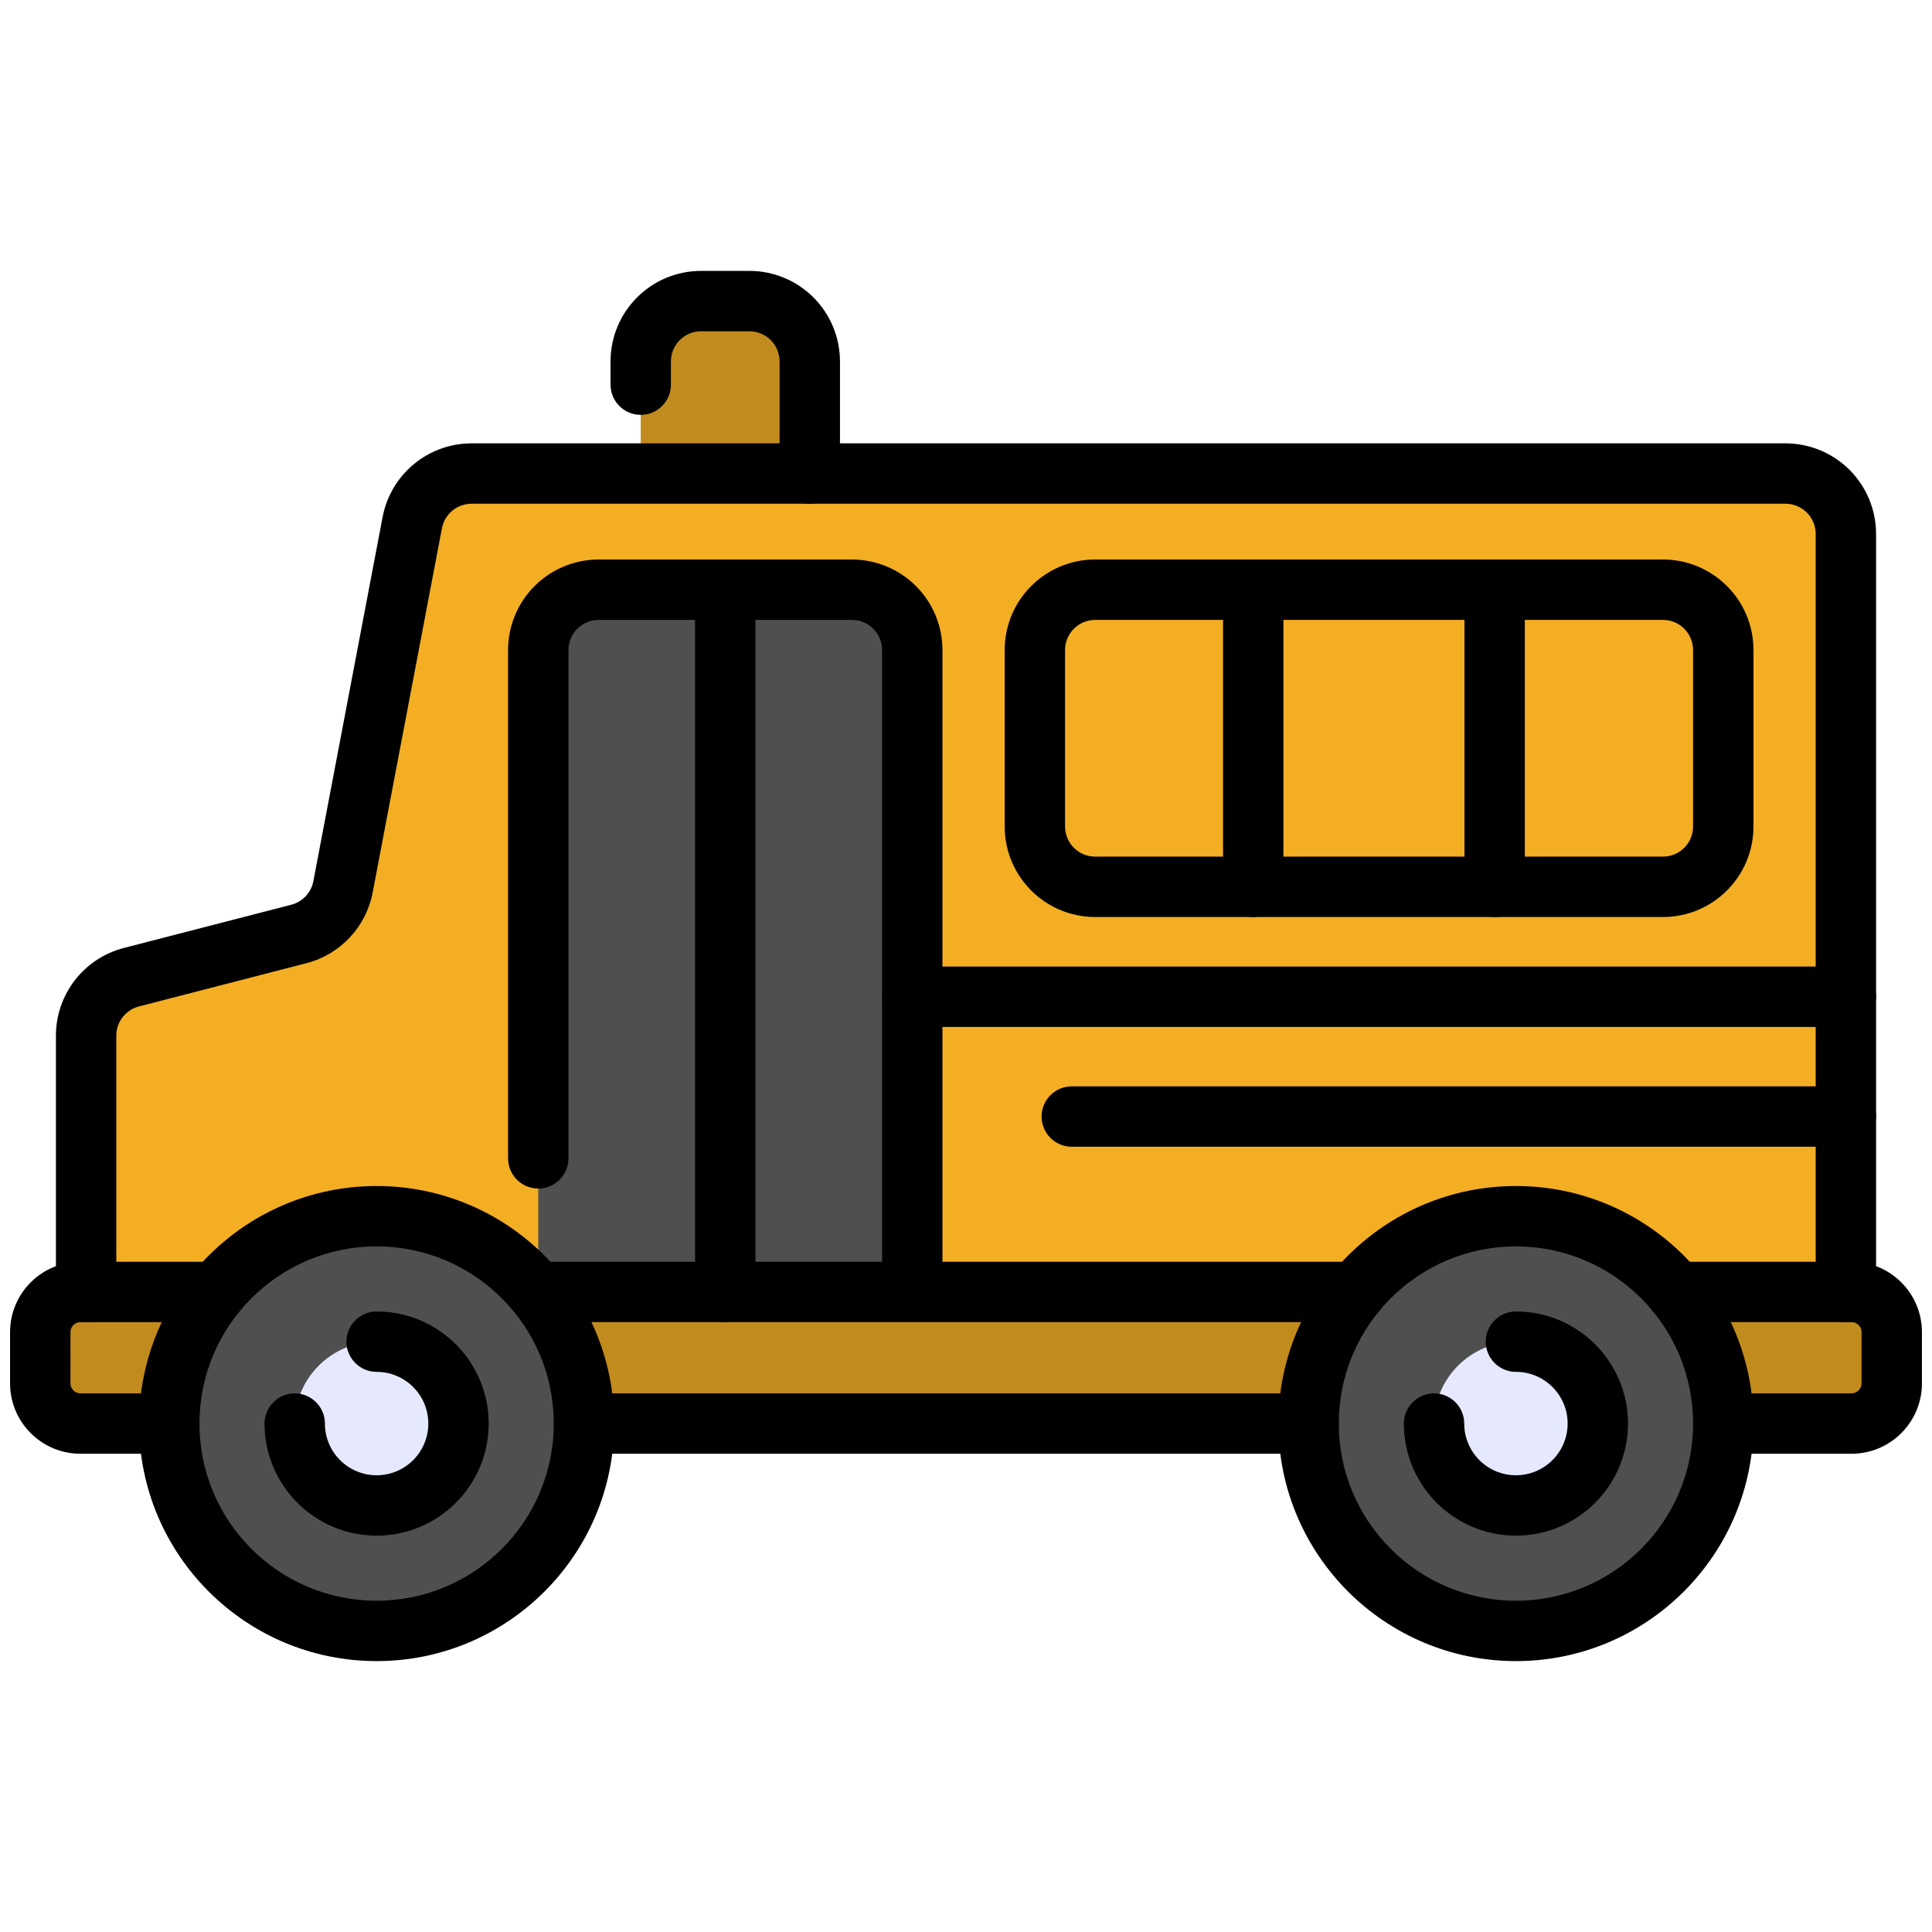 <svg clip-rule="evenodd" fill-rule="evenodd" stroke-linejoin="round" stroke-miterlimit="2" viewBox="0 0 96 96" xmlns="http://www.w3.org/2000/svg"><g><g><path d="m40.238 17.961c0-1.657-1.343-3-3-3-.78 0-1.62 0-2.401 0-1.657 0-3 1.343-3 3v8.762h8.401s0-5.277 0-8.762z" fill="#c28b1d"/><path d="m91.721 70.736v-44.206c0-.795-.316-1.558-.879-2.121-.563-.562-1.326-.879-2.121-.879-11.748 0-54.504 0-65.288 0-1.441 0-2.678 1.025-2.947 2.44-.858 4.509-2.673 14.055-3.442 18.095-.217 1.14-1.072 2.053-2.197 2.344-2.216.572-5.934 1.532-8.318 2.147-1.324.342-2.25 1.537-2.25 2.905v19.275z" fill="#f3ae24"/><path d="m45.33 31.302c0-.53-.211-1.039-.586-1.414s-.884-.586-1.414-.586c-3.573 0-11.011 0-14.584 0-.531 0-1.039.211-1.414.586s-.586.884-.586 1.414v39.434h18.584z" fill="#4f4f4f"/><path d="m91 70.736c1.657 0 3-1.343 3-3 0-.18 0-.361 0-.54 0-1.657-1.343-3-3-3-13.915 0-72.085 0-86 0-1.657 0-3 1.343-3 3v.54c0 1.657 1.343 3 3 3z" fill="#c28b1d"/><circle cx="18.714" cy="70.736" fill="#4f4f4f" r="10.303"/><circle cx="75.326" cy="70.736" fill="#4f4f4f" r="10.303"/><g fill="#e6e9fe"><circle cx="18.714" cy="70.736" r="4.069"/><circle cx="75.326" cy="70.736" r="4.069"/></g></g><g><path d="m5.779 64.196v-12.735c0-.684.463-1.281 1.125-1.452l8.318-2.148c1.687-.435 2.971-1.805 3.296-3.516.768-4.04 2.584-13.586 3.441-18.095.135-.707.754-1.22 1.474-1.22h65.288c.398 0 .779.159 1.06.44.282.281.44.663.44 1.06v37.666c0 .827.672 1.5 1.5 1.5s1.5-.673 1.5-1.5c0 0 0-28.265 0-37.666 0-1.193-.474-2.338-1.318-3.182-.844-.843-1.989-1.318-3.182-1.318-11.748 0-54.504 0-65.288 0-2.161 0-4.017 1.537-4.421 3.66-.857 4.509-2.673 14.054-3.441 18.094-.109.571-.537 1.027-1.099 1.172-2.216.572-5.934 1.533-8.318 2.148-1.987.513-3.375 2.305-3.375 4.357v12.735c0 .827.672 1.5 1.5 1.5s1.5-.673 1.5-1.5z"/><path d="m28.246 57.558v-25.256c0-.398.158-.779.439-1.06.282-.282.663-.44 1.061-.44h12.584c.398 0 .779.158 1.061.44.281.281.439.662.439 1.06v31.244c0 .827.672 1.5 1.5 1.5s1.5-.673 1.5-1.5c0 0 0-22.895 0-31.244 0-1.193-.474-2.338-1.318-3.182s-1.989-1.318-3.182-1.318c-3.462 0-9.122 0-12.584 0-1.194 0-2.338.474-3.182 1.318s-1.318 1.989-1.318 3.182v25.256c0 .828.672 1.5 1.5 1.5s1.5-.672 1.5-1.5z"/><path d="m34.538 29.93v34.266c0 .827.672 1.5 1.5 1.5s1.5-.673 1.5-1.5v-34.266c0-.828-.672-1.5-1.5-1.5s-1.5.672-1.5 1.5z"/><path d="m83.284 65.696h8.716c.276 0 .5.223.5.499v2.541c0 .277-.224.5-.5.5h-5.61c-.828 0-1.5.673-1.5 1.5 0 .828.672 1.5 1.5 1.5h5.61c1.933 0 3.5-1.567 3.5-3.5v-2.541c0-1.933-1.567-3.499-3.5-3.499-3.101 0-8.716 0-8.716 0-.828 0-1.5.672-1.5 1.5 0 .827.672 1.5 1.5 1.5zm-74.873 3.54h-4.411c-.276 0-.5-.223-.5-.5v-2.54c0-.277.224-.5.5-.5h6.756c.828 0 1.5-.673 1.5-1.5 0-.828-.672-1.5-1.5-1.5 0 0-4.172 0-6.756 0-1.933 0-3.5 1.566-3.5 3.499v2.541c0 1.933 1.567 3.5 3.5 3.5h4.411c.828 0 1.5-.672 1.5-1.5 0-.827-.672-1.5-1.5-1.5zm56.612 0h-36.006c-.828 0-1.5.673-1.5 1.5 0 .828.672 1.5 1.5 1.5h36.006c.828 0 1.5-.672 1.5-1.5 0-.827-.672-1.5-1.5-1.5zm-38.351-3.54h40.695c.828 0 1.5-.673 1.5-1.5 0-.828-.672-1.5-1.5-1.5h-40.695c-.828 0-1.5.672-1.5 1.5 0 .827.672 1.5 1.5 1.5z"/><path d="m87.129 41.066v-8.764c0-2.485-2.015-4.5-4.5-4.5-6.481 0-21.726 0-28.207 0-2.485 0-4.5 2.015-4.5 4.5v8.764c0 2.485 2.015 4.5 4.5 4.5h28.207c2.485 0 4.5-2.015 4.5-4.5zm-3-8.764v8.764c0 .829-.672 1.5-1.5 1.5h-28.207c-.828 0-1.5-.671-1.5-1.5v-8.764c0-.828.672-1.5 1.5-1.5h28.207c.828 0 1.5.672 1.5 1.5z"/><path d="m18.714 58.933c-6.514 0-11.803 5.289-11.803 11.803 0 6.515 5.289 11.803 11.803 11.803s11.803-5.288 11.803-11.803c0-6.514-5.289-11.803-11.803-11.803zm0 3c4.858 0 8.803 3.945 8.803 8.803 0 4.859-3.945 8.803-8.803 8.803-4.859 0-8.803-3.944-8.803-8.803 0-4.858 3.944-8.803 8.803-8.803z"/><path d="m75.326 58.933c-6.515 0-11.803 5.289-11.803 11.803 0 6.515 5.288 11.803 11.803 11.803 6.514 0 11.803-5.288 11.803-11.803 0-6.514-5.289-11.803-11.803-11.803zm0 3c4.858 0 8.803 3.945 8.803 8.803 0 4.859-3.945 8.803-8.803 8.803-4.859 0-8.803-3.944-8.803-8.803 0-4.858 3.944-8.803 8.803-8.803z"/><path d="m18.714 68.167c1.418 0 2.569 1.152 2.569 2.569 0 1.418-1.151 2.569-2.569 2.569s-2.569-1.151-2.569-2.569c0-.827-.672-1.5-1.5-1.5s-1.5.673-1.5 1.5c0 3.074 2.495 5.569 5.569 5.569s5.569-2.495 5.569-5.569c0-3.073-2.495-5.569-5.569-5.569-.828 0-1.5.673-1.5 1.5 0 .828.672 1.5 1.5 1.5z"/><path d="m75.326 68.167c1.417 0 2.569 1.152 2.569 2.569 0 1.418-1.152 2.569-2.569 2.569-1.418 0-2.569-1.151-2.569-2.569 0-.827-.672-1.5-1.5-1.5s-1.5.673-1.5 1.5c0 3.074 2.495 5.569 5.569 5.569 3.073 0 5.569-2.495 5.569-5.569 0-3.073-2.496-5.569-5.569-5.569-.828 0-1.5.673-1.5 1.5 0 .828.672 1.5 1.5 1.5z"/><path d="m45.33 51.028h46.391c.828 0 1.5-.672 1.5-1.5s-.672-1.5-1.5-1.5h-46.391c-.828 0-1.5.672-1.5 1.5s.672 1.5 1.5 1.5z"/><path d="m53.256 56.981h38.465c.828 0 1.5-.672 1.5-1.5s-.672-1.5-1.5-1.5h-38.465c-.828 0-1.5.672-1.5 1.5s.672 1.5 1.5 1.5z"/><path d="m41.738 23.53v-5.569c0-1.194-.474-2.338-1.318-3.182-.843-.844-1.988-1.318-3.182-1.318-.78 0-1.62 0-2.401 0-2.485 0-4.5 2.014-4.5 4.5v1.153c0 .828.672 1.5 1.5 1.5s1.5-.672 1.5-1.5v-1.153c0-.829.672-1.5 1.5-1.5h2.401c.398 0 .78.158 1.061.439s.439.663.439 1.061v5.569c0 .828.673 1.5 1.5 1.5.828 0 1.5-.672 1.5-1.5z"/><path d="m60.772 29.302v14.764c0 .828.672 1.5 1.5 1.5s1.5-.672 1.5-1.5v-14.764c0-.828-.672-1.5-1.5-1.5s-1.5.672-1.5 1.5z"/><path d="m72.768 29.302v14.764c0 .828.672 1.5 1.5 1.5s1.5-.672 1.5-1.5v-14.764c0-.828-.672-1.5-1.5-1.5s-1.5.672-1.5 1.5z"/></g></g></svg>